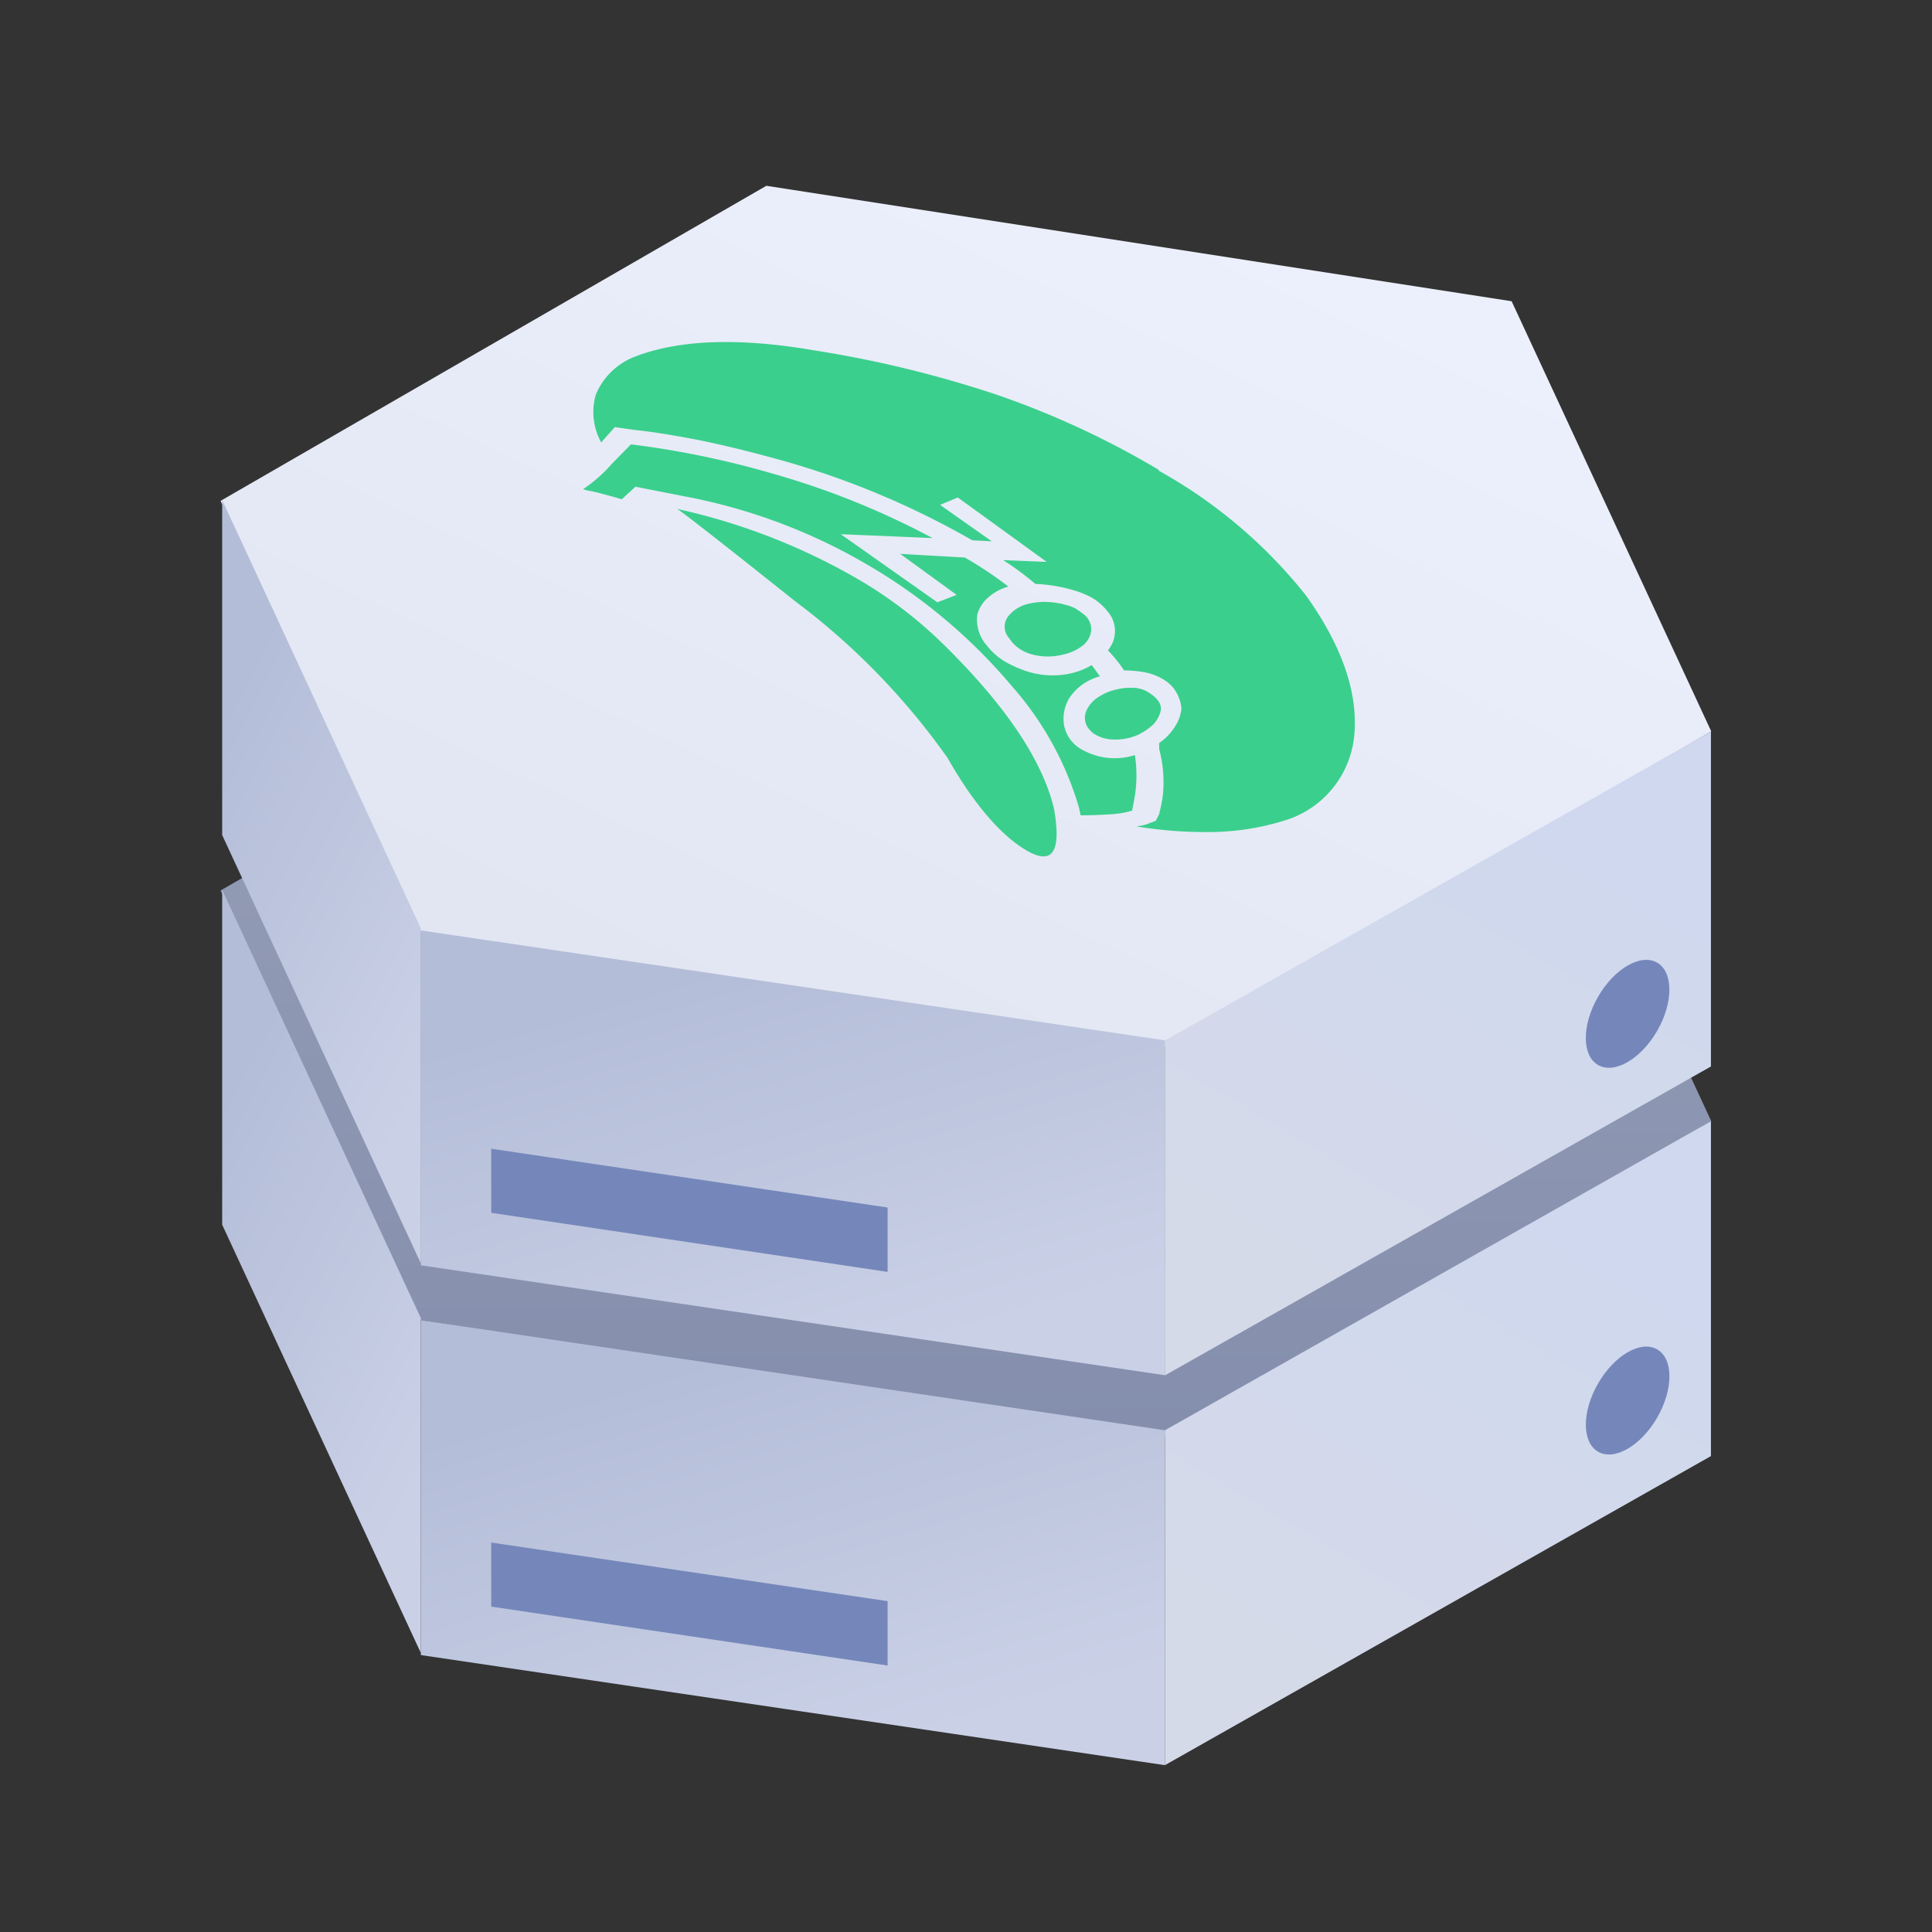 <svg id="图层_1" data-name="图层 1" xmlns="http://www.w3.org/2000/svg" xmlns:xlink="http://www.w3.org/1999/xlink" viewBox="0 0 120 120"><rect x="0" y="0" width="120" height="120" fill="#333333" stroke="none"/><defs><style>.cls-1{fill:none;}.cls-2{clip-path:url(#clip-path);}.cls-3{fill:url(#未命名的渐变_13);}.cls-4{fill:url(#未命名的渐变_11);}.cls-5{fill:url(#未命名的渐变_11-2);}.cls-6{fill:#7587ba;}.cls-7{fill:url(#未命名的渐变_10);}.cls-8{fill:url(#未命名的渐变_6);}.cls-9{fill:url(#未命名的渐变_11-3);}.cls-10{fill:url(#未命名的渐变_11-4);}.cls-11{fill:url(#未命名的渐变_10-2);}.cls-12{isolation:isolate;}.cls-13{fill:#3bcf8d;}</style><clipPath id="clip-path"><rect class="cls-1" width="120" height="120"/></clipPath><linearGradient id="未命名的渐变_13" x1="60" y1="-507.08" x2="60" y2="-585.21" gradientTransform="matrix(1, 0, 0, -1, 0, -483.74)" gradientUnits="userSpaceOnUse"><stop offset="0" stop-color="#9da4b9"/><stop offset="1" stop-color="#808bab"/></linearGradient><linearGradient id="未命名的渐变_11" x1="30.36" y1="-568.11" x2="10.85" y2="-557.96" gradientTransform="matrix(1, 0, 0, -1, 0, -483.74)" gradientUnits="userSpaceOnUse"><stop offset="0" stop-color="#cad1e7"/><stop offset="1" stop-color="#b4bdd8"/></linearGradient><linearGradient id="未命名的渐变_11-2" x1="53.31" y1="-593.12" x2="45.69" y2="-567.63" xlink:href="#未命名的渐变_11"/><linearGradient id="未命名的渐变_10" x1="97.89" y1="-558.84" x2="80.4" y2="-588.5" gradientTransform="matrix(1, 0, 0, -1, 0, -483.74)" gradientUnits="userSpaceOnUse"><stop offset="0" stop-color="#cfd8ef"/><stop offset="1" stop-color="#d5dae9"/></linearGradient><linearGradient id="未命名的渐变_6" x1="74.99" y1="-489.92" x2="44.98" y2="-554.17" gradientTransform="matrix(1, 0, 0, -1, 0, -483.74)" gradientUnits="userSpaceOnUse"><stop offset="0" stop-color="#edf1fd"/><stop offset="1" stop-color="#e1e5f1"/></linearGradient><linearGradient id="未命名的渐变_11-3" x1="30.36" y1="-543.91" x2="10.85" y2="-533.76" xlink:href="#未命名的渐变_11"/><linearGradient id="未命名的渐变_11-4" x1="53.31" y1="-568.92" x2="45.69" y2="-543.42" xlink:href="#未命名的渐变_11"/><linearGradient id="未命名的渐变_10-2" x1="97.89" y1="-534.63" x2="80.4" y2="-564.3" xlink:href="#未命名的渐变_10"/></defs><title>资产图标</title><g class="cls-2"><path class="cls-3" d="M93.89,42.91l12.4,26.73L72.4,89.2,26.11,82,13.7,55.31,47.6,35.75Z"/><path class="cls-4" d="M13.8,55.27l12.34,26.6v20.8L13.8,76.07Z"/><path class="cls-5" d="M26.14,82l46.23,6.84v20.8l-46.23-6.84Z"/><path class="cls-6" d="M30.51,95.81l24.62,3.64v4L30.51,99.79Z"/><path class="cls-7" d="M106.27,69.64,72.37,88.83v20.8l33.9-19.19Z"/><ellipse class="cls-6" cx="101.1" cy="86.99" rx="3.67" ry="2.12" transform="translate(-24.79 131.05) rotate(-60)"/><path class="cls-8" d="M93.89,18.71l12.4,26.72L72.4,65,26.11,57.84,13.7,31.11,47.6,11.54Z"/><path class="cls-9" d="M13.8,31.06,26.14,57.67v20.8L13.8,51.87Z"/><path class="cls-10" d="M26.14,57.79l46.23,6.83v20.8L26.14,78.59Z"/><path class="cls-6" d="M30.51,71.35,55.13,75v4L30.51,75.33Z"/><path class="cls-11" d="M106.27,45.44,72.37,64.62v20.8l33.9-19.18Z"/><ellipse class="cls-6" cx="101.1" cy="62.97" rx="3.67" ry="2.12" transform="translate(-3.99 119.04) rotate(-60)"/></g><g class="cls-12"><path class="cls-13" d="M66.77,37.78a5.22,5.22,0,0,1,.48.33,1.2,1.2,0,0,1,.53,1,1.38,1.38,0,0,1-.47.94,3,3,0,0,1-1.3.61,3.74,3.74,0,0,1-1.85,0,2.61,2.61,0,0,1-.69-.27,2.35,2.35,0,0,1-.79-.75,1.06,1.06,0,0,1-.06-1.36,2.21,2.21,0,0,1,1.12-.74,4.13,4.13,0,0,1,1.3-.15,4.78,4.78,0,0,1,1.15.18A2.61,2.61,0,0,1,66.77,37.78Z"/><path class="cls-13" d="M71.33,43l.29.2c.4.33.56.67.46,1a1.83,1.83,0,0,1-.47.82,4,4,0,0,1-.9.61,3.43,3.43,0,0,1-1.57.3,2.21,2.21,0,0,1-1.06-.28,1.26,1.26,0,0,1-.4-.32,1.09,1.09,0,0,1-.23-1.12,1.93,1.93,0,0,1,.8-.93,3.24,3.24,0,0,1,1.17-.47,3.16,3.16,0,0,1,.85-.09A1.88,1.88,0,0,1,71.33,43Z"/><path class="cls-13" d="M59.93,34.63a24.36,24.36,0,0,1,2.7,1.8,3.21,3.21,0,0,0-1.39.81,2.07,2.07,0,0,0-.54.95,2.43,2.43,0,0,0,.61,1.92,4.06,4.06,0,0,0,1.14,1,7.58,7.58,0,0,0,1.31.58,5.23,5.23,0,0,0,2.16.23,4.58,4.58,0,0,0,1.89-.61l.51.7a3.26,3.26,0,0,0-1.89,1.33,2.5,2.5,0,0,0-.35,1.65,2.2,2.2,0,0,0,1.16,1.59,4.14,4.14,0,0,0,3.25.32,8.33,8.33,0,0,1,0,2.53l-.17.92a5.86,5.86,0,0,1-1.4.23q-.9.06-1.8.06l-.1-.47a19.78,19.78,0,0,0-4.16-7.54,34.29,34.29,0,0,0-9.22-7.69,35.28,35.28,0,0,0-11.12-4.11l-3.05-.6-.85.78c-.93-.27-1.58-.44-1.93-.51a2,2,0,0,1-.47-.12A8.76,8.76,0,0,0,38,28.81l1.19-1.21A56.12,56.12,0,0,1,48,29.42a49.82,49.82,0,0,1,9.92,4l-5.7-.24,6,4.23,1.2-.46-3.51-2.55Z"/><path class="cls-13" d="M72,29.25A30.75,30.75,0,0,1,81.13,37q3.28,4.61,3,8.5a6.11,6.11,0,0,1-4.3,5.45,15.9,15.9,0,0,1-4.79.73,26.17,26.17,0,0,1-4.45-.35,5.2,5.2,0,0,0,.6-.12l.6-.23.2-.4a9.82,9.82,0,0,0,.23-1.13A8,8,0,0,0,72,46.53L72,46.15A3.53,3.53,0,0,0,73.06,45a2.4,2.4,0,0,0,.32-1,2.32,2.32,0,0,0-.26-.89,2.13,2.13,0,0,0-.83-.89A3.49,3.49,0,0,0,71,41.74a7.7,7.7,0,0,0-1.18-.1,8.9,8.9,0,0,0-1-1.24,3.76,3.76,0,0,0,.24-.38,1.85,1.85,0,0,0-.23-2,3.51,3.51,0,0,0-1-.89,5.4,5.4,0,0,0-1.09-.45,9.48,9.48,0,0,0-2.43-.41,18.5,18.5,0,0,0-2-1.48l2.7.11-5.52-4-1.1.46,3.21,2.26-1.2-.06-.2-.11a52,52,0,0,0-11-4.67q-3.06-.88-5.58-1.4c-1.69-.34-3.1-.56-4.23-.68l-1.2-.17-.85.95A3.93,3.93,0,0,1,37,24.53a4.29,4.29,0,0,1,2.44-2.38q4.14-1.59,11.12-.39a70.17,70.17,0,0,1,11.39,2.77,54.23,54.23,0,0,1,10,4.64Z"/><path class="cls-13" d="M52.92,35.76a27,27,0,0,1,5.41,4q6,5.81,7.13,10.44c.48,2.68-.07,3.56-1.67,2.64s-3.3-2.89-4.94-5.77a43.51,43.51,0,0,0-9.48-9.74q-6.55-5.22-7.31-5.72A39.1,39.1,0,0,1,52.92,35.76Z"/></g></svg>